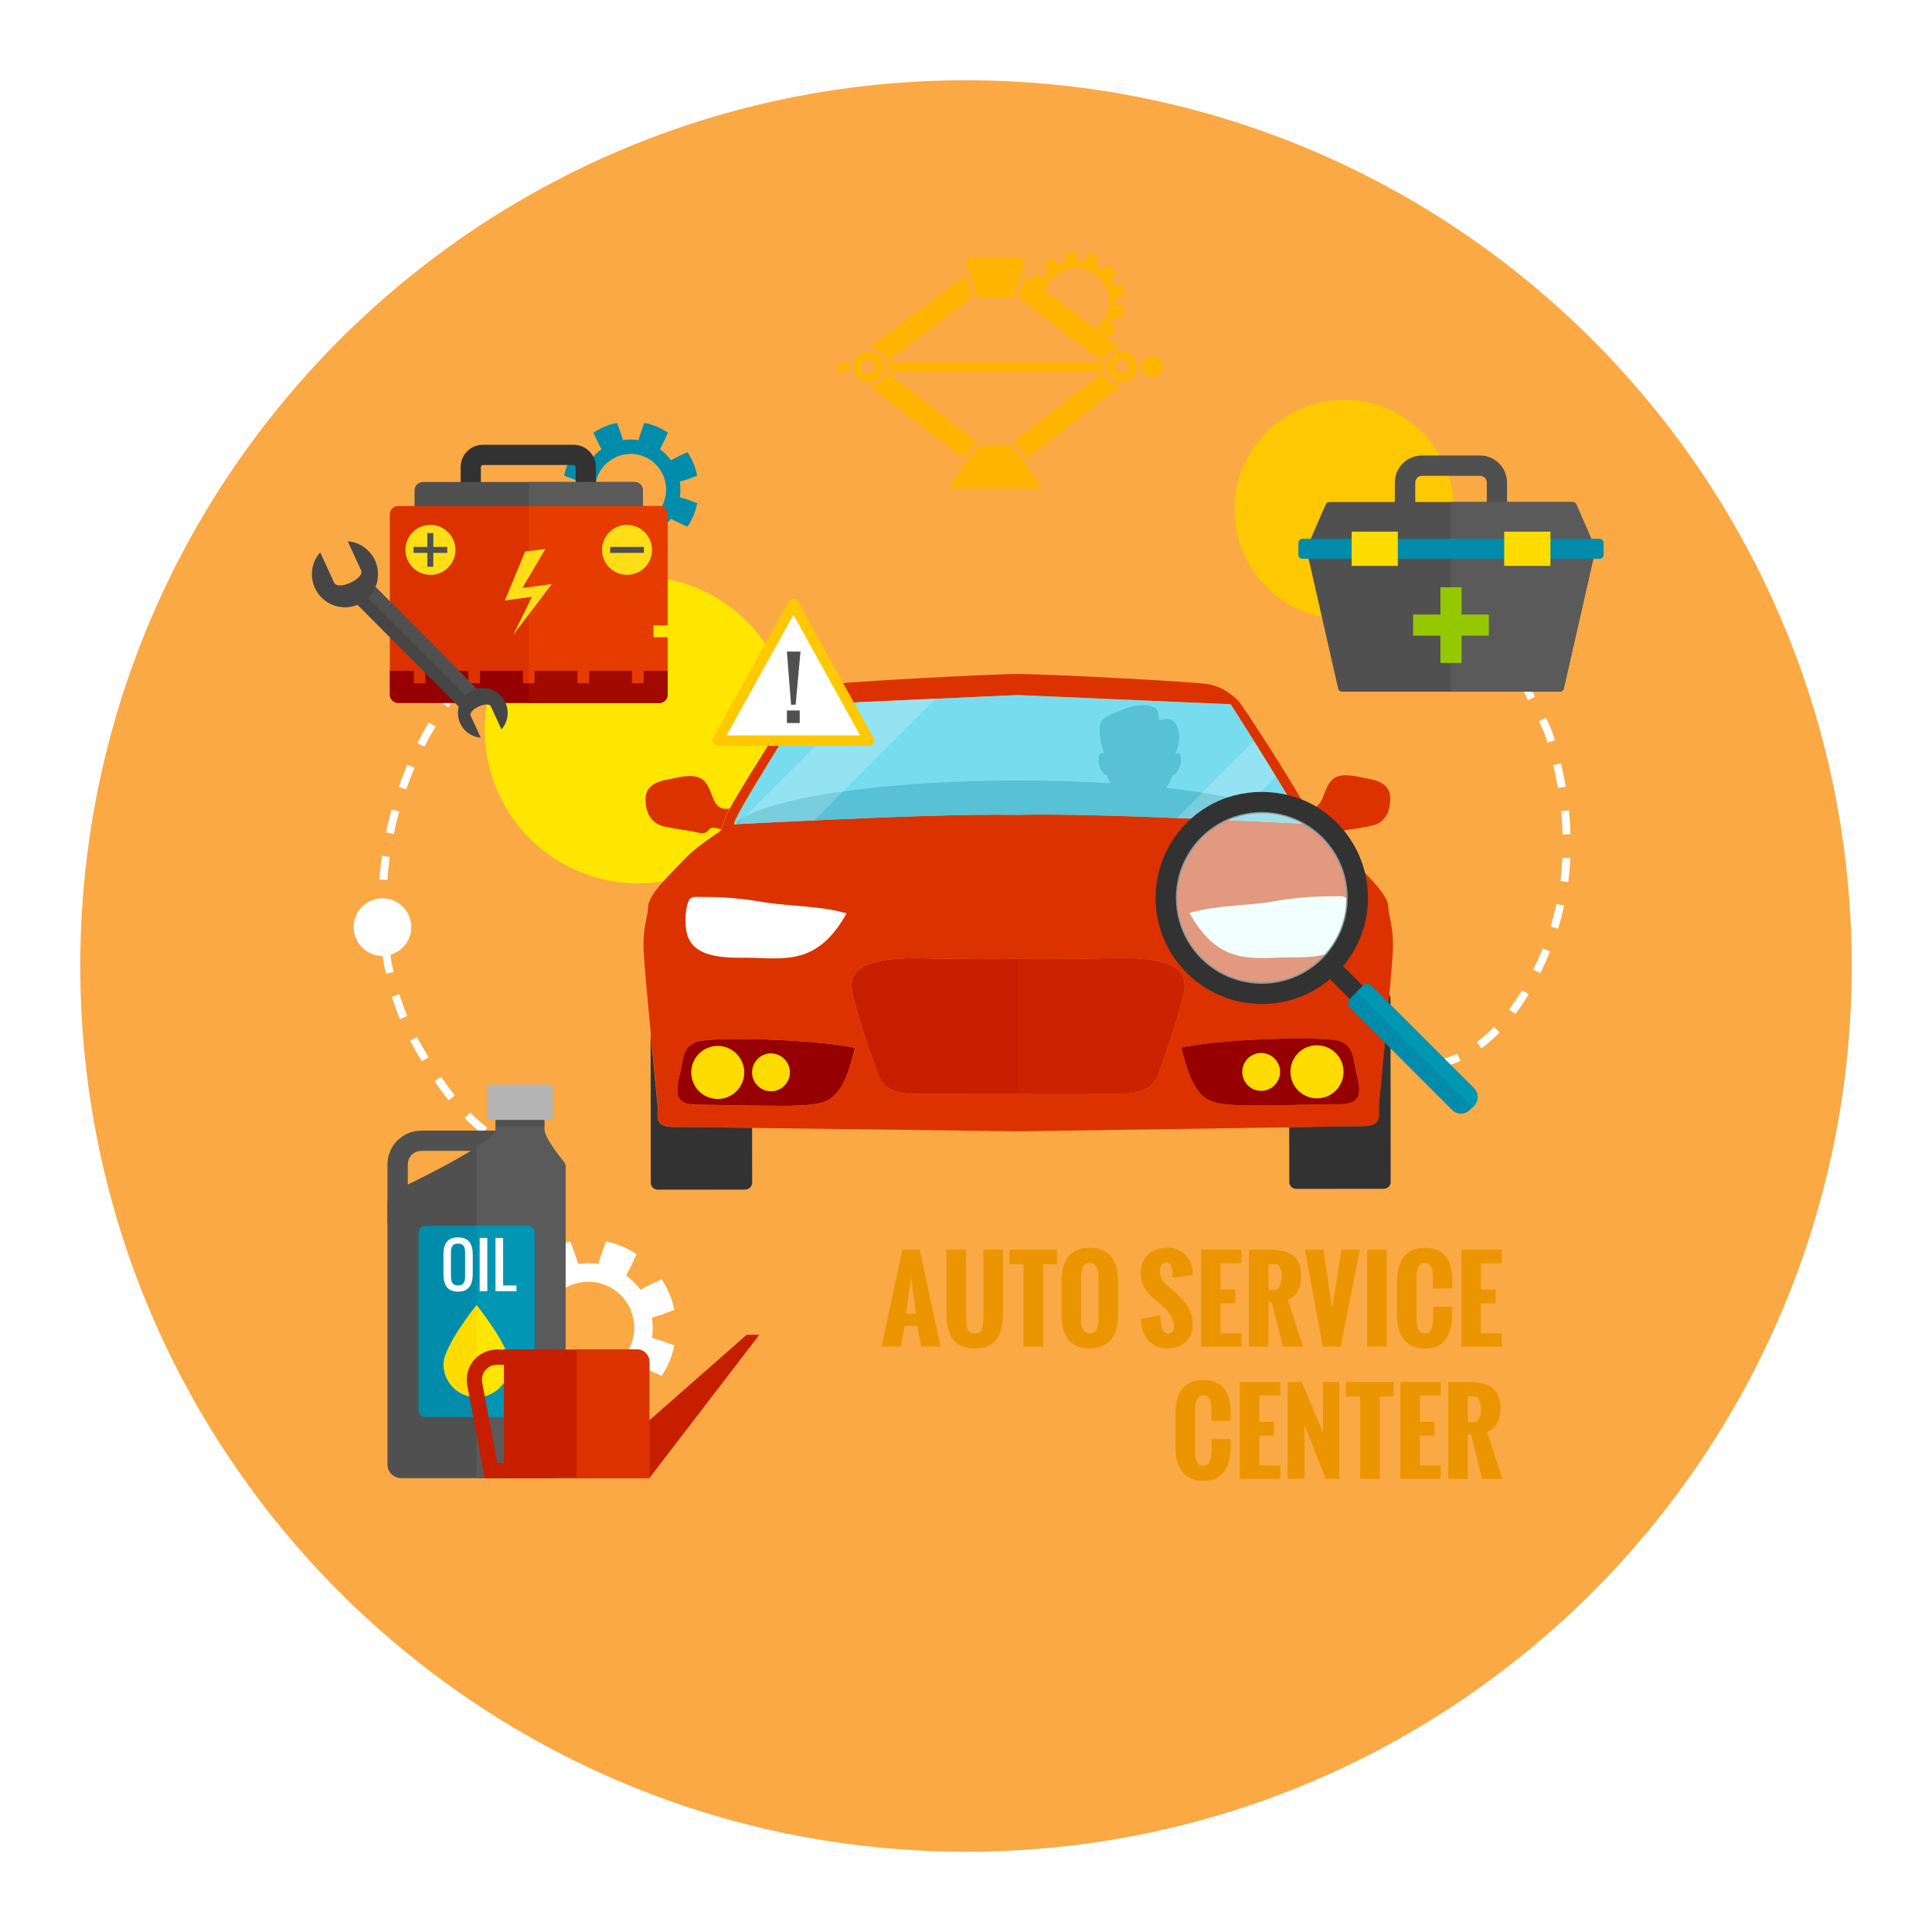 <svg width="361" height="361" viewBox="0 0 361 361" fill="none" xmlns="http://www.w3.org/2000/svg">
<g filter="url(#filter0_d_10_21176)">
<path d="M15 177.5C15 268.903 89.097 343 180.5 343C271.903 343 346 268.903 346 177.5C346 86.097 271.903 12 180.5 12C89.097 12 15 86.097 15 177.5Z" fill="#FAA944"/>
<path d="M158.639 65.534C158.639 65.254 158.669 65.004 158.728 64.74H156.594V66.328H158.728C158.683 66.064 158.639 65.799 158.639 65.534Z" fill="#FFB400"/>
<path d="M208.554 53.986C208.554 53.942 208.554 53.883 208.554 53.839C208.569 53.5 208.584 53.265 208.584 53.265C208.584 53.265 208.569 53.044 208.554 52.706C208.554 52.647 208.554 52.603 208.554 52.544C208.687 52.515 208.848 52.471 208.995 52.441C209.569 52.294 210.143 52.117 210.143 52.117C210.143 52.117 210.114 51.985 210.099 51.794C210.084 51.691 210.069 51.588 210.04 51.456C210.011 51.338 209.981 51.205 209.952 51.073C209.878 50.823 209.834 50.558 209.746 50.382C209.687 50.205 209.628 50.073 209.628 50.073C209.628 50.073 209.04 50.19 208.466 50.323C208.319 50.352 208.157 50.396 208.025 50.44C207.995 50.382 207.98 50.337 207.966 50.293C207.819 49.984 207.716 49.778 207.716 49.778C207.716 49.778 207.686 49.734 207.642 49.646C207.583 49.572 207.51 49.44 207.421 49.293C207.392 49.249 207.363 49.205 207.348 49.16C207.466 49.058 207.569 48.955 207.686 48.852C208.128 48.454 208.554 48.042 208.554 48.042C208.554 48.042 208.481 47.94 208.348 47.778C208.23 47.631 208.069 47.41 207.892 47.219C207.554 46.822 207.142 46.468 207.142 46.468C207.142 46.468 206.671 46.851 206.215 47.233C206.097 47.336 205.98 47.439 205.877 47.542C205.833 47.513 205.788 47.469 205.759 47.439C205.48 47.233 205.303 47.101 205.303 47.101C205.303 47.101 205.259 47.057 205.171 47.013C205.097 46.954 204.965 46.88 204.818 46.792C204.773 46.763 204.729 46.733 204.685 46.718C204.744 46.586 204.803 46.439 204.847 46.292C205.053 45.733 205.244 45.174 205.244 45.174C205.244 45.174 205.126 45.115 204.95 45.027C204.862 44.983 204.759 44.938 204.641 44.894C204.523 44.836 204.406 44.806 204.273 44.747C203.788 44.541 203.258 44.438 203.258 44.438C203.258 44.438 203.023 44.983 202.817 45.542C202.758 45.689 202.699 45.836 202.655 45.968C202.596 45.953 202.552 45.939 202.508 45.939C202.17 45.88 201.949 45.85 201.949 45.85C201.949 45.85 201.89 45.836 201.787 45.821C201.684 45.806 201.552 45.806 201.375 45.792C201.331 45.792 201.272 45.792 201.213 45.777C201.199 45.63 201.184 45.483 201.169 45.336C201.125 45.041 201.096 44.733 201.051 44.512C201.022 44.291 200.993 44.144 200.993 44.144C200.993 44.144 200.86 44.159 200.669 44.159C200.478 44.173 200.213 44.173 199.948 44.218C199.698 44.262 199.433 44.291 199.227 44.335C199.036 44.379 198.904 44.409 198.904 44.409C198.904 44.409 198.948 45.012 199.021 45.6C199.036 45.748 199.065 45.909 199.08 46.056C199.036 46.071 198.977 46.086 198.933 46.101C198.771 46.145 198.639 46.204 198.536 46.233C198.448 46.262 198.389 46.292 198.389 46.292C198.389 46.292 198.33 46.307 198.242 46.336C198.139 46.365 198.021 46.439 197.874 46.513C197.83 46.527 197.771 46.557 197.727 46.571C197.653 46.454 197.565 46.321 197.477 46.189C197.138 45.703 196.771 45.218 196.771 45.218C196.771 45.218 196.741 45.233 196.697 45.262C196.653 45.291 196.579 45.336 196.491 45.38C196.314 45.498 196.094 45.615 195.873 45.777C195.653 45.939 195.447 46.086 195.285 46.204C195.138 46.321 195.035 46.424 195.035 46.424C195.035 46.424 195.358 46.939 195.697 47.439C195.785 47.572 195.873 47.689 195.947 47.807C195.903 47.851 195.873 47.881 195.829 47.91C195.697 48.028 195.608 48.145 195.535 48.219C195.476 48.293 195.432 48.337 195.432 48.337C195.432 48.337 195.388 48.381 195.329 48.454C195.255 48.528 195.182 48.646 195.079 48.778C195.049 48.807 195.02 48.852 194.991 48.896C194.858 48.837 194.726 48.763 194.579 48.69C194.049 48.41 193.505 48.16 193.505 48.16C193.505 48.16 193.49 48.19 193.461 48.234C193.431 48.278 193.387 48.351 193.328 48.44C193.24 48.602 193.078 48.837 192.975 49.058C192.902 49.219 192.813 49.381 192.754 49.528C192.71 49.602 192.696 49.661 192.651 49.72C192.578 49.911 192.534 50.029 192.534 50.029C192.534 50.029 193.049 50.337 193.578 50.617C193.711 50.691 193.843 50.764 193.99 50.823C193.961 50.882 193.946 50.926 193.931 50.97C193.872 51.132 193.843 51.264 193.814 51.367C193.784 51.47 193.784 51.514 193.784 51.514C193.784 51.514 193.769 51.573 193.74 51.661C193.711 51.75 193.681 51.897 193.667 52.059C193.667 52.103 193.652 52.162 193.637 52.22C193.49 52.22 193.343 52.206 193.196 52.22C192.593 52.22 191.989 52.25 191.989 52.25C191.989 52.25 191.975 52.382 191.96 52.574C191.945 52.765 191.931 53.044 191.916 53.294C191.931 53.5 191.931 53.692 191.945 53.868L192.622 54.383C192.799 54.398 193.005 54.398 193.196 54.398H193.637C193.637 54.442 193.667 54.501 193.667 54.545C193.696 54.707 193.711 54.854 193.74 54.957C193.769 55.06 193.784 55.104 193.784 55.104C193.784 55.104 193.784 55.163 193.828 55.251C193.828 55.266 193.843 55.28 193.843 55.28L196.02 56.928C195.873 56.722 195.711 56.457 195.55 56.178C195.476 56.016 195.388 55.839 195.314 55.678C195.255 55.516 195.196 55.354 195.152 55.236C195.093 55.104 195.093 54.986 195.064 54.913C195.035 54.839 195.035 54.78 195.035 54.78C195.035 54.78 195.02 54.736 195.005 54.663C194.976 54.589 194.961 54.456 194.946 54.324C194.932 54.177 194.888 54.015 194.888 53.839C194.873 53.662 194.858 53.486 194.858 53.28C194.873 53.088 194.888 52.897 194.888 52.721C194.902 52.544 194.932 52.382 194.946 52.25C194.961 52.103 194.976 52 195.005 51.911C195.02 51.838 195.035 51.779 195.035 51.779C195.035 51.779 195.035 51.735 195.064 51.661C195.093 51.588 195.093 51.456 195.152 51.338C195.152 51.323 195.152 51.308 195.152 51.308C195.196 51.176 195.255 51.044 195.314 50.882C195.388 50.72 195.461 50.558 195.55 50.382C195.726 50.058 195.932 49.734 196.109 49.514C196.197 49.396 196.256 49.308 196.315 49.249C196.373 49.19 196.403 49.146 196.403 49.146C196.403 49.146 196.432 49.116 196.491 49.043C196.55 48.984 196.623 48.896 196.726 48.807C196.829 48.705 196.947 48.602 197.079 48.484C197.227 48.381 197.374 48.263 197.521 48.145C197.83 47.94 198.153 47.748 198.418 47.645C198.551 47.586 198.654 47.528 198.727 47.513C198.801 47.483 198.845 47.469 198.845 47.469C198.845 47.469 198.889 47.454 198.962 47.425C199.036 47.41 199.154 47.351 199.286 47.322C199.419 47.292 199.58 47.248 199.757 47.204C199.919 47.175 200.11 47.145 200.301 47.116C200.478 47.086 200.684 47.086 200.86 47.072C201.037 47.057 201.199 47.072 201.346 47.086C201.478 47.101 201.596 47.101 201.684 47.101C201.758 47.116 201.802 47.116 201.802 47.116C201.802 47.116 201.993 47.145 202.272 47.189C202.537 47.248 202.92 47.336 203.258 47.483C203.435 47.542 203.596 47.631 203.758 47.704C203.832 47.748 203.92 47.778 203.994 47.822C204.067 47.866 204.126 47.895 204.185 47.94C204.303 47.998 204.406 48.072 204.479 48.101C204.553 48.145 204.582 48.175 204.582 48.175C204.582 48.175 204.729 48.293 204.965 48.469C205.185 48.646 205.465 48.896 205.715 49.175C205.847 49.308 205.95 49.469 206.053 49.602C206.112 49.675 206.156 49.734 206.2 49.808C206.245 49.881 206.274 49.94 206.318 50.014C206.392 50.132 206.45 50.234 206.495 50.308C206.539 50.382 206.553 50.426 206.553 50.426C206.553 50.426 206.627 50.587 206.759 50.852C206.862 51.117 207.009 51.456 207.083 51.823C207.098 51.926 207.127 52.014 207.142 52.088C207.157 52.191 207.171 52.279 207.186 52.353C207.215 52.529 207.245 52.691 207.245 52.838C207.26 53.118 207.274 53.309 207.274 53.309C207.274 53.309 207.26 53.5 207.245 53.78C207.245 53.927 207.215 54.089 207.186 54.265C207.171 54.354 207.157 54.442 207.142 54.53C207.127 54.633 207.098 54.721 207.083 54.795C207.009 55.163 206.862 55.516 206.759 55.781C206.642 56.031 206.553 56.192 206.553 56.192C206.553 56.192 206.539 56.237 206.495 56.31C206.45 56.369 206.392 56.472 206.318 56.604C206.274 56.663 206.245 56.722 206.2 56.796C206.156 56.854 206.112 56.928 206.053 57.002C205.95 57.149 205.847 57.31 205.715 57.428C205.48 57.722 205.185 57.958 204.965 58.149C204.744 58.311 204.582 58.428 204.582 58.428C204.582 58.428 204.582 58.428 204.582 58.443C204.567 58.458 204.538 58.487 204.479 58.502C204.406 58.546 204.303 58.605 204.185 58.679C204.126 58.723 204.067 58.752 203.994 58.796C203.92 58.84 203.847 58.87 203.758 58.914C203.596 58.988 203.435 59.076 203.258 59.135C202.92 59.282 202.537 59.355 202.272 59.429C201.993 59.473 201.802 59.488 201.802 59.488C201.802 59.488 201.758 59.502 201.684 59.517C201.596 59.517 201.478 59.517 201.346 59.532C201.199 59.547 201.037 59.561 200.86 59.532C200.684 59.517 200.492 59.532 200.301 59.488C200.125 59.458 199.933 59.444 199.757 59.414C199.58 59.37 199.433 59.326 199.286 59.297C199.139 59.267 199.036 59.208 198.962 59.179L201.213 60.885C201.213 60.856 201.213 60.841 201.213 60.826C201.272 60.826 201.331 60.812 201.375 60.812C201.537 60.797 201.684 60.797 201.787 60.797C201.89 60.782 201.949 60.768 201.949 60.768C201.949 60.768 202.17 60.738 202.508 60.679C202.552 60.665 202.611 60.65 202.655 60.65C202.699 60.782 202.758 60.929 202.817 61.077C203.023 61.636 203.273 62.18 203.273 62.18C203.273 62.18 203.788 62.062 204.273 61.871C204.406 61.827 204.523 61.783 204.641 61.724C204.759 61.665 204.862 61.621 204.95 61.577C205.126 61.488 205.244 61.43 205.244 61.43C205.244 61.43 205.068 60.856 204.847 60.297C204.788 60.15 204.729 60.003 204.685 59.87C204.729 59.841 204.773 59.811 204.818 59.782C204.965 59.708 205.082 59.62 205.171 59.576C205.259 59.532 205.303 59.488 205.303 59.488C205.303 59.488 205.435 59.385 205.641 59.238C205.671 59.208 205.715 59.179 205.759 59.149C205.788 59.12 205.833 59.076 205.877 59.046C205.98 59.149 206.097 59.252 206.215 59.341C206.656 59.738 207.142 60.106 207.142 60.106C207.142 60.106 207.539 59.767 207.892 59.355C208.069 59.164 208.23 58.958 208.348 58.796C208.466 58.635 208.554 58.532 208.554 58.532C208.554 58.532 208.128 58.105 207.686 57.708C207.569 57.59 207.451 57.502 207.348 57.399C207.377 57.355 207.407 57.296 207.421 57.266C207.51 57.119 207.583 57.002 207.642 56.913C207.686 56.825 207.716 56.781 207.716 56.781C207.716 56.781 207.819 56.575 207.966 56.266C207.98 56.222 207.995 56.163 208.025 56.119C208.157 56.163 208.319 56.192 208.466 56.237C209.04 56.369 209.628 56.487 209.628 56.487C209.628 56.487 209.672 56.369 209.746 56.178C209.819 56.001 209.878 55.736 209.952 55.472C209.981 55.339 210.011 55.221 210.04 55.089C210.069 54.971 210.084 54.854 210.099 54.751C210.128 54.559 210.143 54.427 210.143 54.427C210.143 54.427 209.569 54.251 208.995 54.103C208.834 54.059 208.687 54.03 208.554 53.986Z" fill="#FFB400"/>
<path d="M189.488 52.088C189.385 52.411 189.077 52.632 188.738 52.632H183.163C182.824 52.632 182.515 52.411 182.412 52.088L180.544 46.262C180.471 46.027 180.515 45.762 180.662 45.556C180.809 45.35 181.044 45.232 181.309 45.232H190.621C190.871 45.232 191.107 45.35 191.269 45.556C191.416 45.762 191.46 46.027 191.386 46.262L189.488 52.088Z" fill="#FFB400"/>
<path d="M162.243 62.724C160.699 62.724 159.434 63.974 159.434 65.534C159.434 67.078 160.684 68.344 162.243 68.344C163.788 68.344 165.053 67.093 165.053 65.534C165.053 63.974 163.803 62.724 162.243 62.724ZM162.243 66.887C161.493 66.887 160.89 66.284 160.89 65.534C160.89 64.783 161.493 64.18 162.243 64.18C162.994 64.18 163.597 64.783 163.597 65.534C163.597 66.284 162.994 66.887 162.243 66.887Z" fill="#FFB400"/>
<path d="M194.755 88.263H177.131L182.442 80.686C182.589 80.481 182.839 80.348 183.089 80.348H188.797C189.062 80.348 189.297 80.481 189.444 80.686L194.755 88.263Z" fill="#FFB400"/>
<path d="M181.78 80.23C181.986 79.936 182.28 79.73 182.618 79.627L165.686 66.564C165.259 67.961 164.009 69.006 162.494 69.109L180.073 82.672L181.78 80.23Z" fill="#FFB400"/>
<path d="M206.2 66.564L189.268 79.627C189.606 79.73 189.9 79.936 190.106 80.23L191.813 82.672L209.393 69.109C207.877 69.006 206.627 67.976 206.2 66.564Z" fill="#FFB400"/>
<path d="M209.643 62.724C208.098 62.724 206.833 63.974 206.833 65.534C206.833 67.078 208.083 68.344 209.643 68.344C211.187 68.344 212.453 67.093 212.453 65.534C212.438 63.974 211.187 62.724 209.643 62.724ZM209.643 66.887C208.892 66.887 208.289 66.284 208.289 65.534C208.289 64.783 208.892 64.18 209.643 64.18C210.393 64.18 210.996 64.783 210.996 65.534C210.996 66.284 210.393 66.887 209.643 66.887Z" fill="#FFB400"/>
<path d="M217.248 65.534C217.248 66.623 216.366 67.49 215.292 67.49C214.203 67.49 213.335 66.608 213.335 65.534C213.335 64.445 214.218 63.577 215.292 63.577C216.366 63.563 217.248 64.445 217.248 65.534Z" fill="#FFB400"/>
<path d="M165.701 64.533L181.721 52.47C181.706 52.426 181.662 52.382 181.648 52.323L180.412 48.498L162.552 61.944C164.053 62.077 165.289 63.136 165.701 64.533Z" fill="#FFB400"/>
<path d="M209.334 61.959L205.671 59.208L204.597 58.414L195.167 51.323L192.754 49.513L191.46 48.542L190.224 52.367C190.209 52.426 190.18 52.47 190.151 52.514L191.945 53.868L192.622 54.383L193.828 55.28L196.006 56.928L198.948 59.149C198.963 59.149 198.963 59.164 198.963 59.164L201.213 60.87L206.142 64.578C206.598 63.136 207.833 62.077 209.334 61.959Z" fill="#FFB400"/>
<path d="M206.127 66.328C206.068 66.078 206.038 65.813 206.038 65.534C206.038 65.254 206.068 65.004 206.127 64.74H165.759C165.818 64.99 165.848 65.254 165.848 65.534C165.848 65.813 165.818 66.064 165.759 66.328H206.127Z" fill="#FFB400"/>
<path d="M213.144 64.74C213.203 64.99 213.232 65.254 213.232 65.534C213.232 65.813 213.203 66.064 213.144 66.328H215.277V64.74H213.144Z" fill="#FFB400"/>
<path d="M268.531 196.61L268.267 195.168C269.62 194.918 270.973 194.492 272.283 193.888L272.901 195.227C271.474 195.874 270.003 196.345 268.531 196.61ZM276.814 192.903L275.931 191.726C277.034 190.917 278.108 189.96 279.153 188.887L280.212 189.916C279.109 191.034 277.976 192.035 276.814 192.903ZM283.14 186.489L281.963 185.606C282.801 184.503 283.625 183.282 284.39 182.016L285.64 182.781C284.846 184.091 284.007 185.341 283.14 186.489ZM287.803 178.839L286.479 178.192C287.112 176.912 287.715 175.573 288.259 174.22L289.627 174.764C289.083 176.147 288.465 177.53 287.803 178.839ZM291.128 170.542L289.73 170.115C290.157 168.732 290.525 167.32 290.833 165.908L292.275 166.217C291.937 167.673 291.569 169.13 291.128 170.542ZM293.025 161.803L291.569 161.612C291.76 160.185 291.878 158.729 291.951 157.272L293.423 157.346C293.349 158.832 293.217 160.332 293.025 161.803ZM291.996 152.918C291.951 151.476 291.863 150.02 291.701 148.563L293.158 148.416C293.305 149.902 293.408 151.403 293.452 152.874L291.996 152.918ZM291.113 144.253C290.878 142.841 290.583 141.399 290.245 139.972L291.672 139.634C292.01 141.09 292.319 142.561 292.555 144.003L291.113 144.253ZM289.127 135.75L288.95 135.132C288.671 134.191 288.23 133.161 287.553 131.778L288.862 131.116C289.583 132.572 290.054 133.676 290.363 134.706L290.554 135.338L289.127 135.75ZM285.508 127.85C284.92 126.688 284.199 125.158 283.787 123.628L285.199 123.246C285.582 124.643 286.258 126.085 286.817 127.188L285.508 127.85Z" fill="white"/>
<path d="M139.54 153.665C150.742 142.462 150.742 124.299 139.54 113.096C128.337 101.894 110.174 101.894 98.971 113.096C87.768 124.299 87.768 142.462 98.971 153.665C110.174 164.868 128.337 164.868 139.54 153.665Z" fill="#FFE600"/>
<path d="M89.321 122.539L88.276 121.495C88.806 120.965 89.35 120.45 89.894 119.95L90.88 121.039C90.35 121.524 89.835 122.024 89.321 122.539Z" fill="white"/>
<path d="M90.159 208.879C89.012 207.996 87.879 207.01 86.805 205.922L87.849 204.877C88.879 205.907 89.968 206.863 91.056 207.702L90.159 208.879ZM83.833 202.597C82.951 201.494 82.083 200.331 81.2 199.022L82.421 198.198C83.289 199.478 84.127 200.611 84.981 201.685L83.833 202.597ZM78.817 195.3C78.42 194.638 78.022 193.976 77.64 193.314C77.287 192.711 76.948 192.093 76.61 191.461L77.919 190.784C78.228 191.387 78.567 191.99 78.905 192.579C79.288 193.241 79.685 193.903 80.082 194.55L78.817 195.3ZM74.727 187.43C74.168 186.076 73.668 184.679 73.227 183.237L74.639 182.796C75.066 184.179 75.566 185.547 76.095 186.856L74.727 187.43ZM72.094 178.956C71.785 177.529 71.52 176.058 71.314 174.587L72.77 174.381C72.977 175.808 73.227 177.25 73.535 178.633L72.094 178.956ZM70.858 170.174C70.77 168.835 70.726 167.467 70.726 166.113V165.746H72.197V166.128C72.197 167.452 72.241 168.776 72.329 170.085L70.858 170.174ZM72.373 161.421L70.902 161.318C71.005 159.861 71.167 158.375 71.373 156.919L72.829 157.125C72.623 158.552 72.476 159.994 72.373 161.421ZM73.58 152.844L72.138 152.55C72.432 151.108 72.785 149.666 73.182 148.239L74.595 148.637C74.212 150.019 73.874 151.432 73.58 152.844ZM75.889 144.503L74.507 144.017C74.992 142.62 75.536 141.222 76.11 139.883L77.463 140.457C76.904 141.766 76.375 143.135 75.889 144.503ZM79.288 136.529L77.978 135.867C78.655 134.558 79.376 133.249 80.126 131.998L81.391 132.763C80.656 133.984 79.95 135.249 79.288 136.529ZM83.76 129.144L82.568 128.291C83.436 127.085 84.348 125.893 85.29 124.775L86.422 125.717C85.496 126.805 84.598 127.967 83.76 129.144Z" fill="white"/>
<path d="M95.97 212.365C95.279 212.041 94.602 211.703 93.955 211.35L94.661 210.055C95.279 210.394 95.926 210.717 96.588 211.026L95.97 212.365Z" fill="white"/>
<path d="M121.803 246.966C121.832 246.833 121.847 246.686 121.876 246.569C121.95 246.127 121.935 245.759 121.95 245.495C121.965 245.23 121.965 245.083 121.965 245.083C121.965 245.083 121.965 244.936 121.95 244.686C121.921 244.435 121.95 244.068 121.876 243.612C121.862 243.479 121.832 243.347 121.803 243.214C122.185 243.097 122.582 242.979 122.98 242.847C124.51 242.361 126.01 241.743 126.01 241.743C126.01 241.743 125.922 241.376 125.775 240.802C125.657 240.228 125.378 239.507 125.098 238.786C124.51 237.345 123.642 236.065 123.642 236.065C123.642 236.065 122.156 236.683 120.729 237.433C120.361 237.624 119.993 237.83 119.64 238.007C119.567 237.889 119.478 237.771 119.405 237.668C119.155 237.301 118.875 237.051 118.713 236.859C118.537 236.668 118.434 236.55 118.434 236.55C118.434 236.55 118.316 236.462 118.125 236.286C117.919 236.124 117.684 235.844 117.316 235.579C117.213 235.506 117.095 235.418 116.992 235.329C117.183 234.991 117.375 234.623 117.566 234.255C118.302 232.814 118.934 231.328 118.934 231.328C118.934 231.328 117.64 230.475 116.213 229.886C115.492 229.621 114.771 229.342 114.197 229.209C113.638 229.062 113.256 228.974 113.256 228.974C113.256 228.974 112.638 230.475 112.152 232.019C112.02 232.417 111.902 232.814 111.799 233.181C111.667 233.152 111.52 233.137 111.387 233.123C110.946 233.049 110.578 233.064 110.313 233.049C110.063 233.034 109.916 233.034 109.916 233.034C109.916 233.034 109.769 233.049 109.504 233.049C109.24 233.079 108.872 233.049 108.43 233.123C108.313 233.137 108.166 233.167 108.033 233.181C107.93 232.799 107.798 232.402 107.665 232.019C107.18 230.475 106.562 228.974 106.562 228.974C106.562 228.974 106.18 229.062 105.621 229.209C105.062 229.342 104.326 229.621 103.605 229.886C102.178 230.475 100.884 231.328 100.884 231.328C100.884 231.328 101.501 232.799 102.252 234.255C102.443 234.623 102.634 234.991 102.825 235.329C102.723 235.418 102.605 235.491 102.502 235.579C102.134 235.829 101.884 236.124 101.693 236.286C101.501 236.462 101.384 236.55 101.384 236.55C101.384 236.55 101.281 236.668 101.104 236.859C100.942 237.065 100.663 237.301 100.398 237.668C100.325 237.771 100.236 237.889 100.163 238.007C99.824 237.83 99.457 237.624 99.089 237.433C97.647 236.683 96.161 236.065 96.161 236.065C96.161 236.065 95.308 237.359 94.705 238.786C94.44 239.507 94.161 240.228 94.028 240.802C93.881 241.361 93.793 241.743 93.793 241.743C93.793 241.743 95.308 242.361 96.838 242.847C97.235 242.979 97.632 243.097 98 243.214C97.971 243.347 97.956 243.479 97.941 243.612C97.868 244.053 97.882 244.421 97.868 244.686C97.853 244.936 97.853 245.083 97.853 245.083C97.853 245.083 97.868 245.23 97.868 245.495C97.897 245.745 97.882 246.113 97.941 246.569C97.956 246.686 97.986 246.833 98 246.966C97.632 247.069 97.235 247.201 96.838 247.319C95.308 247.819 93.793 248.422 93.793 248.422C93.793 248.422 93.881 248.79 94.028 249.349C94.146 249.923 94.44 250.644 94.705 251.364C95.308 252.791 96.161 254.086 96.161 254.086C96.161 254.086 97.647 253.468 99.089 252.718C99.457 252.527 99.824 252.335 100.163 252.144C100.251 252.262 100.325 252.365 100.398 252.482C100.648 252.85 100.942 253.1 101.104 253.292C101.281 253.483 101.384 253.586 101.384 253.586C101.384 253.586 101.487 253.689 101.693 253.865C101.884 254.027 102.134 254.307 102.502 254.557C102.605 254.645 102.723 254.719 102.825 254.792C102.634 255.13 102.443 255.513 102.252 255.881C101.516 257.322 100.884 258.794 100.884 258.794C100.884 258.794 102.178 259.647 103.605 260.25C104.326 260.515 105.047 260.809 105.621 260.927C106.18 261.059 106.562 261.162 106.562 261.162C106.562 261.162 107.165 259.661 107.665 258.117C107.798 257.72 107.916 257.322 108.033 256.955C108.166 256.969 108.313 256.999 108.43 257.013C108.872 257.087 109.24 257.072 109.504 257.087C109.754 257.102 109.916 257.116 109.916 257.116C109.916 257.116 110.063 257.102 110.313 257.087C110.578 257.072 110.946 257.087 111.387 257.013C111.52 256.999 111.652 256.969 111.799 256.955C111.902 257.322 112.02 257.72 112.152 258.117C112.638 259.661 113.256 261.162 113.256 261.162C113.256 261.162 113.638 261.074 114.197 260.927C114.771 260.809 115.492 260.515 116.213 260.25C117.64 259.647 118.934 258.794 118.934 258.808C118.934 258.808 118.302 257.322 117.566 255.881C117.375 255.513 117.183 255.145 116.992 254.792C117.095 254.719 117.228 254.63 117.316 254.557C117.684 254.307 117.919 254.012 118.125 253.865C118.316 253.689 118.434 253.586 118.434 253.586C118.434 253.586 118.537 253.483 118.713 253.292C118.875 253.086 119.155 252.85 119.405 252.482C119.478 252.379 119.567 252.262 119.64 252.144C119.979 252.335 120.346 252.527 120.729 252.718C122.171 253.453 123.642 254.086 123.642 254.086C123.642 254.086 124.495 252.791 125.098 251.364C125.363 250.644 125.657 249.923 125.775 249.349C125.922 248.79 126.01 248.422 126.01 248.422C126.01 248.422 124.51 247.804 122.98 247.319C122.582 247.201 122.185 247.083 121.803 246.966ZM115.786 251.35C115.639 251.467 115.477 251.673 115.212 251.85C114.727 252.262 113.991 252.674 113.226 253.027C112.447 253.35 111.623 253.527 110.99 253.601C110.681 253.659 110.402 253.63 110.225 253.659C110.034 253.674 109.931 253.674 109.931 253.674C109.931 253.674 109.813 253.659 109.637 253.659C109.445 253.645 109.181 253.659 108.872 253.601C108.239 253.527 107.43 253.336 106.636 253.027C105.871 252.688 105.135 252.262 104.65 251.85C104.385 251.673 104.223 251.467 104.076 251.35C103.943 251.232 103.855 251.158 103.855 251.158C103.855 251.158 103.782 251.07 103.664 250.938C103.546 250.791 103.34 250.629 103.164 250.364C102.752 249.879 102.34 249.143 101.987 248.378C101.678 247.598 101.487 246.775 101.413 246.142C101.354 245.833 101.384 245.568 101.354 245.377C101.354 245.186 101.34 245.083 101.34 245.083C101.34 245.083 101.354 244.98 101.354 244.789C101.384 244.612 101.354 244.347 101.413 244.024C101.487 243.391 101.678 242.582 101.987 241.787C102.34 241.023 102.752 240.287 103.164 239.802C103.34 239.537 103.546 239.36 103.664 239.228C103.782 239.081 103.855 239.007 103.855 239.007C103.855 239.007 103.929 238.934 104.076 238.816C104.223 238.698 104.385 238.492 104.65 238.316C105.135 237.904 105.871 237.492 106.636 237.153C107.415 236.83 108.239 236.653 108.872 236.565C109.181 236.506 109.445 236.536 109.637 236.506C109.813 236.506 109.931 236.491 109.931 236.491C109.931 236.491 110.034 236.506 110.225 236.506C110.402 236.536 110.666 236.506 110.99 236.565C111.623 236.653 112.447 236.83 113.226 237.153C113.991 237.492 114.727 237.918 115.212 238.316C115.477 238.492 115.654 238.698 115.786 238.816C115.918 238.934 116.007 239.007 116.007 239.007C116.007 239.007 116.08 239.095 116.198 239.228C116.316 239.375 116.522 239.537 116.698 239.802C117.095 240.287 117.522 241.023 117.86 241.787C118.184 242.567 118.36 243.391 118.449 244.024C118.508 244.333 118.478 244.597 118.507 244.789C118.522 244.98 118.522 245.083 118.522 245.083C118.522 245.083 118.522 245.186 118.507 245.377C118.493 245.568 118.508 245.833 118.449 246.142C118.375 246.775 118.184 247.598 117.86 248.378C117.522 249.143 117.095 249.879 116.698 250.364C116.522 250.629 116.316 250.805 116.198 250.938C116.08 251.07 116.007 251.158 116.007 251.158C116.007 251.158 115.918 251.232 115.786 251.35Z" fill="white"/>
<path d="M91.027 212.042V221.678H76.198V214.572C76.198 213.175 77.331 212.042 78.729 212.042H91.027ZM94.823 208.261H78.714C75.227 208.261 72.403 211.086 72.403 214.572V225.473H94.823V208.261Z" fill="#505050"/>
<path d="M105.385 214.145C105.576 214.366 105.665 214.646 105.665 214.94V270.666C105.665 272.048 104.547 273.196 103.134 273.196H74.933C73.55 273.196 72.403 272.063 72.403 270.666V221.751C72.403 220.78 72.962 219.883 73.844 219.471C76.993 217.985 84.525 214.293 89.041 211.365C91.159 209.982 92.616 208.761 92.616 208.026L92.631 207.511L92.645 206.304H101.707C101.707 206.304 101.707 206.981 101.707 207.511V208.026C101.693 209.482 104.473 213.027 105.385 214.145Z" fill="#505050"/>
<path d="M105.385 214.146C105.576 214.366 105.665 214.646 105.665 214.94V270.666C105.665 272.048 104.547 273.196 103.134 273.196H89.041V211.35C91.159 209.968 92.616 208.747 92.616 208.011L92.631 207.496L92.645 206.29H101.707C101.707 206.29 101.707 206.966 101.707 207.496V208.011C101.693 209.482 104.473 213.027 105.385 214.146Z" fill="#5A5A5A"/>
<path d="M103.311 205.643C103.311 205.996 103.031 206.275 102.678 206.275H91.63C91.277 206.275 90.998 205.996 90.998 205.643V200.273C90.998 199.92 91.277 199.64 91.63 199.64H102.678C103.031 199.64 103.311 199.92 103.311 200.273V205.643Z" fill="#B4B4B4"/>
<path d="M99.883 260.515C99.883 261.206 99.309 261.78 98.618 261.78H79.464C78.773 261.78 78.199 261.206 78.199 260.515V227.326C78.199 226.635 78.773 226.061 79.464 226.061H98.618C99.309 226.061 99.883 226.635 99.883 227.326V260.515Z" fill="#008CAA"/>
<path d="M98.618 261.78C99.309 261.78 99.883 261.206 99.883 260.515V227.326C99.883 226.635 99.309 226.061 98.618 226.061H89.041V261.78H98.618Z" fill="#0096B4"/>
<path d="M95.19 251.909C95.19 255.307 92.439 258.073 89.026 258.073C85.613 258.073 82.862 255.322 82.862 251.909C82.862 248.511 89.026 240.861 89.026 240.861C89.026 240.861 95.19 248.511 95.19 251.909Z" fill="#FFDC00"/>
<path d="M101.693 206.29C101.693 206.29 101.693 206.966 101.693 207.496H92.616L92.63 206.29H101.693Z" fill="#505050"/>
<path d="M89.041 258.073C92.439 258.073 95.205 255.322 95.205 251.909C95.205 248.511 89.041 240.861 89.041 240.861V258.073Z" fill="#FFE600"/>
<path d="M88.335 231.446V235.05C88.335 237.051 87.614 238.345 85.599 238.345C83.568 238.345 82.862 237.08 82.862 235.05V231.446C82.862 229.416 83.568 228.209 85.599 228.209C87.614 228.209 88.335 229.445 88.335 231.446ZM84.26 231.093V235.418C84.26 236.477 84.51 237.198 85.584 237.198C86.643 237.198 86.908 236.492 86.908 235.418V231.093C86.908 230.033 86.658 229.371 85.584 229.371C84.525 229.371 84.26 230.033 84.26 231.093Z" fill="white"/>
<path d="M91.056 228.312V238.257H89.629V228.312H91.056Z" fill="white"/>
<path d="M92.586 228.312H94.013V237.198H96.5V238.257H92.586V228.312Z" fill="white"/>
<path d="M121.317 273.211H94.16V249.158H119.066C120.317 249.158 121.332 250.173 121.332 251.424V273.211H121.317Z" fill="#C81E00"/>
<path d="M121.317 273.211L141.883 246.407H139.515L121.317 262.413V273.211Z" fill="#C81E00"/>
<path d="M99.824 251.983V270.372H92.925L90.1 255.337C89.939 254.513 90.159 253.66 90.704 253.013C91.248 252.365 92.042 251.997 92.881 251.997H99.824V251.983ZM102.649 249.158H92.866C91.189 249.158 89.585 249.908 88.511 251.203C87.438 252.498 86.996 254.204 87.305 255.866L90.571 273.211H102.649V249.158Z" fill="#C81E00"/>
<path d="M121.317 251.424C121.317 250.173 120.302 249.158 119.052 249.158H107.739V273.211H121.317V251.424Z" fill="#DC3200"/>
<path d="M271.665 92.205C271.665 103.533 262.485 112.698 251.172 112.698C239.845 112.698 230.665 103.518 230.665 92.205C230.665 80.892 239.845 71.713 251.172 71.713C262.5 71.698 271.665 80.878 271.665 92.205Z" fill="#FFC800"/>
<path d="M158.198 167.658C152.563 177.735 146.355 175.97 139.191 175.97C135.293 175.97 129.291 175.985 128.29 171.262C127.981 169.968 127.981 168.011 128.29 166.54C128.776 164.275 129.276 164.584 131.703 164.584C135.44 164.584 139.029 164.922 142.751 165.569C147.65 166.364 153.343 166.216 158.198 167.658Z" fill="white"/>
<path d="M159.801 192.799C158.727 196.492 157.756 201.626 153.858 202.935C151.475 203.803 145.988 203.612 143.384 203.612C139.044 203.612 134.91 203.435 130.556 203.435C126.657 203.435 126.01 202.141 126.878 198.242C127.746 195.418 127.201 192.74 130.114 191.667C132.836 190.652 152.122 191.122 159.801 192.799Z" fill="#960000"/>
<path d="M136.352 148.063C135.837 148.975 135.499 149.667 135.381 150.034C135.028 151.108 134.881 151.653 134.778 151.962C134.16 151.814 133.469 151.535 132.91 151.711C132.351 151.932 132.262 152.462 131.615 152.638C130.85 152.785 129.717 152.373 128.952 152.27C127.334 152.006 125.642 151.785 124.009 151.403C121.405 150.814 120.493 148.372 120.64 145.93C120.817 143.65 123.127 142.899 124.966 142.62C126.804 142.282 129.305 141.473 131.041 142.502C133.572 144.047 132.571 148.755 136.352 148.063Z" fill="#DC3200"/>
<path d="M259.366 166.172C259.234 163.892 253.923 159.008 252.393 157.493C251.393 156.507 247.862 153.491 246.671 152.726C245.964 152.285 245.817 152.285 245.655 151.844C245.538 151.535 245.391 151.005 245.038 149.916C244.92 149.549 244.582 148.872 244.067 147.96C241.007 142.443 232.121 128.688 231.371 127.938C230.488 127.07 228.546 125.334 225.781 124.849C223.03 124.363 195.402 122.936 190.195 122.936C185.002 122.936 157.374 124.437 154.608 124.922C151.843 125.422 149.901 127.144 149.033 128.012C148.297 128.777 139.412 142.531 136.381 148.063C135.866 148.975 135.528 149.666 135.41 150.034C135.057 151.108 134.91 151.652 134.807 151.961C134.69 152.256 133.983 152.741 133.704 152.903C133.645 152.962 133.601 152.962 133.601 152.962C132.836 153.477 129.747 155.58 128.084 157.346C125.569 160.008 121.229 164.024 121.126 166.305C121.023 168.585 120.052 170.203 120.273 174.764C120.376 176.985 120.979 183.664 121.597 190.048C122.214 196.727 122.847 203.068 122.906 203.568C123.009 204.539 122.685 205.627 123.112 206.495C123.553 207.363 124.642 207.584 126.363 207.584C126.893 207.584 132.659 207.658 140.559 207.761C159.404 207.981 190.298 208.378 190.298 208.378C190.298 208.378 222.177 207.908 240.918 207.643C248.362 207.525 253.747 207.452 254.232 207.452C255.953 207.452 257.042 207.231 257.483 206.363C257.91 205.495 257.586 204.406 257.689 203.435C257.763 202.759 258.881 191.314 259.602 182.855C259.94 179.147 260.19 176.014 260.249 174.616C260.44 170.056 259.469 168.438 259.366 166.172ZM248.73 164.48C251.172 164.466 251.658 164.157 252.158 166.422C252.481 167.893 252.467 169.835 252.172 171.13C251.187 175.852 245.185 175.867 241.286 175.867C234.137 175.882 227.914 177.662 222.279 167.585C227.134 166.128 232.827 166.275 237.711 165.466C241.404 164.819 245.008 164.48 248.73 164.48ZM150.43 128.674L190.195 126.864L229.959 128.585C229.959 128.585 244.287 150.902 243.199 150.902C242.169 150.902 206.318 148.901 190.209 149.254C174.115 148.931 138.264 151.005 137.235 151.005C136.146 151.005 150.43 128.674 150.43 128.674ZM128.305 166.54C128.79 164.275 129.291 164.583 131.718 164.583C135.454 164.583 139.044 164.922 142.766 165.569C147.65 166.363 153.343 166.216 158.213 167.658C152.578 177.735 146.37 175.97 139.206 175.97C135.307 175.97 129.305 175.985 128.305 171.262C127.996 169.968 127.996 168.026 128.305 166.54ZM153.858 202.935C151.475 203.803 145.988 203.612 143.384 203.612C142.413 203.612 141.471 203.597 140.53 203.597C138.235 203.568 135.955 203.509 133.66 203.48C132.63 203.465 131.6 203.45 130.57 203.45C126.672 203.45 126.025 202.156 126.893 198.257C127.761 195.433 127.216 192.755 130.129 191.681C131.188 191.284 134.719 191.122 139.118 191.166C139.574 191.152 140.059 191.166 140.53 191.181C141.986 191.211 143.516 191.255 145.076 191.314C146.002 191.358 146.929 191.402 147.856 191.461C148.194 191.475 148.533 191.505 148.856 191.519C149.371 191.549 149.857 191.578 150.357 191.622C150.842 191.667 151.343 191.696 151.813 191.74C152.313 191.784 152.784 191.828 153.255 191.873C153.961 191.931 154.638 192.02 155.285 192.079C155.726 192.137 156.153 192.181 156.565 192.255C156.903 192.299 157.242 192.343 157.551 192.402C157.698 192.432 157.86 192.461 158.021 192.49C158.227 192.505 158.419 192.549 158.625 192.593C158.698 192.608 158.786 192.608 158.86 192.623C158.992 192.652 159.125 192.682 159.242 192.682C159.448 192.741 159.64 192.77 159.846 192.814C158.727 196.492 157.757 201.626 153.858 202.935ZM209.01 201.317L171.511 201.347C170.982 201.347 165.553 201.891 164.156 197.992C162.729 194.094 160.566 187.783 159.801 184.664C158.992 181.354 156.33 175.705 172.262 176.058C180.485 176.235 186.428 176.235 190.239 176.176C194.064 176.22 200.007 176.22 208.216 176.029C224.148 175.646 221.5 181.31 220.691 184.605C219.926 187.724 217.778 194.035 216.366 197.934C214.968 201.832 209.54 201.317 209.01 201.317ZM249.966 203.332C246.876 203.332 243.905 203.435 240.874 203.48C239.639 203.509 238.403 203.524 237.138 203.524C234.549 203.524 229.047 203.73 226.663 202.862C222.765 201.567 221.779 196.433 220.705 192.741C220.97 192.682 221.264 192.623 221.559 192.579C221.956 192.49 222.368 192.432 222.794 192.358C223.074 192.329 223.383 192.27 223.677 192.226C223.765 192.211 223.868 192.196 223.971 192.196C224.368 192.152 224.78 192.093 225.207 192.034C225.236 192.034 225.281 192.02 225.325 192.02C225.751 191.976 226.163 191.931 226.605 191.873C227.664 191.77 228.782 191.652 229.959 191.578C230.282 191.564 230.606 191.534 230.93 191.505C232.71 191.372 234.549 191.255 236.314 191.211C236.785 191.181 237.255 191.166 237.726 191.137C238.064 191.122 238.403 191.122 238.726 191.122C239.124 191.108 239.521 191.108 239.903 191.093C240.242 191.078 240.565 191.078 240.874 191.078C245.523 191.005 249.304 191.166 250.392 191.564C253.305 192.638 252.776 195.315 253.644 198.139C254.526 202.023 253.864 203.318 249.966 203.332Z" fill="#DC3200"/>
<path d="M243.184 150.887C242.787 150.887 237.52 150.593 230.238 150.284C227.075 150.137 223.574 149.99 219.911 149.858C209.393 149.431 197.668 149.063 190.209 149.255C180.677 149.078 164.171 149.725 152.122 150.299C145.09 150.623 139.574 150.902 137.808 150.976C137.485 151.02 137.308 151.02 137.235 151.02C136.161 151.02 150.43 128.674 150.43 128.674L160.581 128.203L174.866 127.556L190.18 126.879L229.959 128.6C229.959 128.6 231.901 131.616 234.299 135.455C235.623 137.574 237.094 139.898 238.432 142.134C241.286 146.798 243.655 150.887 243.184 150.887Z" fill="#78DCF0"/>
<path d="M252.158 171.145C251.172 175.867 245.17 175.882 241.271 175.882C234.122 175.896 227.899 177.676 222.265 167.599C227.119 166.143 232.812 166.29 237.697 165.481C241.419 164.819 245.008 164.48 248.745 164.48C251.187 164.466 251.672 164.157 252.172 166.422C252.467 167.893 252.467 169.85 252.158 171.145Z" fill="white"/>
<path d="M249.966 203.333C245.611 203.333 241.492 203.524 237.138 203.524C234.549 203.524 229.047 203.73 226.663 202.862C222.765 201.567 221.779 196.433 220.705 192.741C228.385 191.064 247.656 190.549 250.378 191.549C253.291 192.623 252.761 195.3 253.629 198.125C254.526 202.023 253.864 203.318 249.966 203.333Z" fill="#960000"/>
<path d="M220.691 184.605C219.926 187.724 217.778 194.035 216.366 197.934C214.968 201.832 209.54 201.317 209.01 201.317L171.511 201.347C170.982 201.347 165.553 201.891 164.156 197.992C162.729 194.094 160.566 187.783 159.801 184.664C158.992 181.354 156.33 175.705 172.262 176.058C180.485 176.235 186.428 176.235 190.239 176.176C194.064 176.22 200.007 176.22 208.216 176.029C224.148 175.646 221.5 181.31 220.691 184.605Z" fill="#C81E00"/>
<path opacity="0.2" d="M252.378 157.493C251.378 156.507 247.847 153.491 246.656 152.726C245.95 152.285 245.802 152.285 245.641 151.844C245.523 151.535 245.376 151.005 245.023 149.916C244.905 149.549 244.567 148.872 244.052 147.96C240.992 142.443 232.106 128.688 231.356 127.938C230.474 127.07 228.532 125.334 225.766 124.849C223.015 124.378 195.549 122.936 190.239 122.936V126.864L229.944 128.585C229.944 128.585 244.273 150.902 243.184 150.902C242.154 150.902 206.362 148.901 190.224 149.254V208.364H190.253C190.253 208.364 222.132 207.893 240.874 207.628C248.318 207.51 253.702 207.437 254.188 207.437C255.909 207.437 256.998 207.216 257.439 206.348C257.866 205.48 257.542 204.392 257.645 203.421C257.718 202.744 258.837 191.299 259.557 182.84C259.896 179.133 260.146 175.999 260.205 174.602C260.411 170.056 259.44 168.423 259.337 166.158C259.234 163.877 253.908 158.993 252.378 157.493ZM237.682 165.481C241.404 164.819 244.993 164.48 248.73 164.48C251.172 164.466 251.657 164.157 252.158 166.422C252.481 167.893 252.467 169.835 252.172 171.13C251.187 175.852 245.185 175.867 241.286 175.867C234.137 175.882 227.914 177.662 222.279 167.585C227.119 166.143 232.813 166.29 237.682 165.481ZM249.966 203.332C246.876 203.332 243.905 203.435 240.874 203.48C239.639 203.509 238.403 203.524 237.138 203.524C234.548 203.524 229.047 203.73 226.663 202.862C222.765 201.567 221.779 196.433 220.705 192.741C220.97 192.682 221.264 192.623 221.559 192.579C221.956 192.49 222.368 192.432 222.794 192.358C223.074 192.329 223.383 192.27 223.677 192.226C223.765 192.211 223.868 192.196 223.971 192.196C224.368 192.152 224.78 192.093 225.207 192.034C225.236 192.034 225.28 192.02 225.325 192.02C225.751 191.976 226.163 191.931 226.604 191.873C227.664 191.77 228.782 191.652 229.959 191.578C230.282 191.564 230.606 191.534 230.93 191.505C232.71 191.372 234.548 191.255 236.314 191.211C236.785 191.181 237.255 191.166 237.726 191.137C238.064 191.122 238.403 191.122 238.726 191.122C239.124 191.108 239.521 191.108 239.903 191.093C240.242 191.078 240.565 191.078 240.874 191.078C245.523 191.005 249.304 191.166 250.392 191.564C253.305 192.638 252.776 195.315 253.644 198.139C254.526 202.023 253.864 203.318 249.966 203.332Z" fill="#DC3200"/>
<path d="M140.53 207.746L140.545 217.97C140.545 218.676 139.971 219.265 139.25 219.279L122.891 219.294C122.17 219.294 121.597 218.706 121.597 217.999L121.567 190.063C122.185 196.742 122.818 203.082 122.877 203.582C122.98 204.553 122.656 205.642 123.083 206.51C123.524 207.378 124.612 207.599 126.334 207.599C126.863 207.569 132.63 207.643 140.53 207.746Z" fill="#323232"/>
<path d="M259.822 183.59L259.852 217.838C259.866 218.544 259.293 219.132 258.557 219.132L242.198 219.147C241.492 219.147 240.904 218.558 240.904 217.852L240.889 207.628C248.333 207.51 253.717 207.437 254.203 207.437C255.924 207.437 257.012 207.216 257.454 206.348C257.88 205.48 257.557 204.392 257.66 203.421C257.733 202.744 258.851 191.299 259.572 182.84C259.734 183.061 259.822 183.325 259.822 183.59Z" fill="#323232"/>
<path d="M139.059 197.389C139.059 200.126 136.852 202.347 134.116 202.347C131.38 202.347 129.158 200.126 129.158 197.389C129.158 194.653 131.365 192.432 134.116 192.432C136.837 192.432 139.059 194.653 139.059 197.389Z" fill="#FFDC00"/>
<path d="M256.424 151.255C254.806 151.638 253.099 151.858 251.481 152.123C250.731 152.226 249.598 152.667 248.833 152.506C248.171 152.344 248.068 151.799 247.524 151.579C246.965 151.402 246.273 151.667 245.655 151.829C245.538 151.52 245.391 150.99 245.038 149.902C244.92 149.534 244.582 148.857 244.067 147.945C247.847 148.622 246.847 143.929 249.363 142.37C251.084 141.325 253.585 142.149 255.424 142.473C257.263 142.737 259.587 143.502 259.749 145.768C259.925 148.225 259.028 150.652 256.424 151.255Z" fill="#DC3200"/>
<path d="M147.591 197.374C147.591 199.331 146.017 200.905 144.06 200.905C142.119 200.905 140.515 199.331 140.53 197.374C140.53 195.418 142.104 193.829 144.06 193.829C146.002 193.844 147.591 195.418 147.591 197.374Z" fill="#FFDC00"/>
<path d="M251.04 197.271C251.04 200.008 248.833 202.229 246.082 202.229C243.36 202.229 241.124 200.022 241.124 197.271C241.124 194.535 243.331 192.314 246.067 192.314C248.818 192.328 251.054 194.535 251.04 197.271Z" fill="#FFDC00"/>
<path d="M239.183 197.286C239.183 199.243 237.608 200.817 235.652 200.831C233.71 200.831 232.121 199.257 232.121 197.301C232.121 195.344 233.695 193.755 235.652 193.755C237.594 193.755 239.183 195.329 239.183 197.286Z" fill="#FFDC00"/>
<path opacity="0.45" d="M242.772 150.858C239.918 150.74 230.885 150.255 220.705 149.858C216.101 149.681 211.246 149.505 206.612 149.387C200.61 149.225 194.976 149.151 190.724 149.254C174.601 148.931 138.764 151.005 137.735 151.005C137.646 151.005 137.661 150.843 137.794 150.534C143.104 146.15 164.48 142.87 190.047 142.84C196.153 142.84 202.037 143.017 207.495 143.355C207.245 142.885 207.024 142.384 206.862 141.869C206.347 141.825 205.729 141.09 205.435 140.104C205.082 138.957 205.259 137.897 205.788 137.721C205.98 137.677 206.171 137.721 206.362 137.853C206.009 137.088 205.803 135.985 205.641 135.117C205.494 134.293 205.421 133.381 205.538 132.528C205.774 131.41 206.391 131.101 207.377 130.601C209.701 129.512 213.1 128.012 215.645 129.159C216.498 129.556 216.542 130.733 216.557 131.616C217.366 131.366 218.381 131.101 219.102 131.616C219.234 131.719 219.381 131.851 219.499 131.998C219.867 132.44 220.088 133.043 220.22 133.587C220.514 134.985 220.205 136.618 219.587 137.927C219.764 137.839 219.97 137.677 220.146 137.706C220.676 137.868 220.853 138.942 220.514 140.089C220.22 141.075 219.617 141.796 219.102 141.855C218.808 142.723 218.41 143.532 217.91 144.223C230.724 145.65 240.05 148.048 242.772 150.858Z" fill="#32A0B4"/>
<path opacity="0.2" d="M174.851 127.541L152.122 150.284C145.09 150.608 139.574 150.887 137.808 150.961L160.581 128.188L174.851 127.541Z" fill="white"/>
<path opacity="0.2" d="M238.417 142.105L230.238 150.284C227.075 150.137 223.574 149.99 219.911 149.858L234.284 135.441C235.608 137.545 237.079 139.884 238.417 142.105Z" fill="white"/>
<path d="M249.076 175.645L246.631 178.089L271.597 203.054L274.041 200.61L249.076 175.645Z" fill="#323232"/>
<path d="M235.77 184.606C232.283 184.606 228.855 183.679 225.854 181.943C222.839 180.207 220.338 177.691 218.587 174.69C216.851 171.675 215.924 168.247 215.924 164.775C215.924 161.288 216.836 157.861 218.587 154.845C220.323 151.829 222.839 149.328 225.854 147.578C231.856 144.106 239.683 144.106 245.7 147.578C248.715 149.328 251.216 151.829 252.952 154.845C254.688 157.846 255.615 161.288 255.615 164.775C255.615 168.262 254.688 171.689 252.952 174.69C251.216 177.691 248.701 180.207 245.7 181.943C242.684 183.694 239.256 184.606 235.77 184.606ZM235.77 148.961C232.989 148.961 230.253 149.696 227.855 151.079C225.457 152.462 223.456 154.463 222.059 156.875C220.676 159.273 219.955 161.995 219.955 164.775C219.955 167.555 220.691 170.292 222.059 172.675C223.442 175.073 225.457 177.074 227.855 178.471C232.636 181.237 238.888 181.237 243.669 178.471C246.067 177.074 248.068 175.088 249.451 172.675C250.834 170.292 251.569 167.555 251.569 164.775C251.569 161.995 250.834 159.258 249.451 156.875C248.053 154.477 246.053 152.477 243.655 151.079C241.286 149.681 238.55 148.961 235.77 148.961Z" fill="#323232"/>
<path d="M274.607 204.421C273.71 205.319 272.253 205.319 271.356 204.421L252.202 185.268C251.981 185.047 251.864 184.753 251.864 184.458C251.864 184.149 251.981 183.855 252.202 183.649L254.644 181.207C255.1 180.751 255.821 180.751 256.277 181.207L275.431 200.361C275.857 200.788 276.108 201.376 276.108 201.994C276.108 202.597 275.857 203.186 275.431 203.627L274.607 204.421Z" fill="#008CAA"/>
<path opacity="0.5" d="M251.819 164.775C251.819 167.703 251.04 170.439 249.672 172.807C248.259 175.249 246.229 177.265 243.802 178.677C241.448 180.045 238.697 180.825 235.77 180.825C232.842 180.825 230.106 180.045 227.737 178.677C225.295 177.265 223.265 175.235 221.868 172.807C220.499 170.439 219.72 167.703 219.72 164.775C219.72 161.848 220.499 159.111 221.868 156.743C223.28 154.316 225.31 152.271 227.737 150.873C230.106 149.505 232.842 148.725 235.77 148.725C238.697 148.725 241.433 149.505 243.802 150.873C246.244 152.285 248.274 154.316 249.672 156.743C251.04 159.097 251.819 161.848 251.819 164.775Z" fill="#E6FFFF"/>
<path d="M256.277 181.207C255.821 180.766 255.1 180.766 254.659 181.207L253.526 182.34L275.107 203.936L275.431 203.612C275.857 203.186 276.108 202.597 276.108 201.994C276.108 201.376 275.857 200.803 275.431 200.361L256.277 181.207Z" fill="#0096B4"/>
<path d="M162.376 135.397H134.101L148.238 109.888L162.376 135.397Z" fill="white"/>
<path d="M162.42 136.368C162.405 136.368 162.39 136.368 162.376 136.368H134.101C133.748 136.368 133.439 136.191 133.262 135.882C133.086 135.588 133.086 135.22 133.248 134.911L147.385 109.402C147.723 108.784 148.753 108.784 149.092 109.402L163.111 134.705C163.288 134.882 163.391 135.117 163.391 135.382C163.391 135.927 162.949 136.368 162.42 136.368ZM135.763 134.411H160.728L148.253 111.889L135.763 134.411Z" fill="#FFC800"/>
<path d="M147.812 128.674L147.032 118.744H149.577L148.665 128.674H147.812ZM147.032 132.102V129.748H149.43V132.102H147.032Z" fill="#505050"/>
<path d="M292.201 125.658C292.128 125.996 291.819 126.247 291.466 126.247H250.775C250.422 126.247 250.113 125.996 250.039 125.658L244.096 99.546H298.145L292.201 125.658Z" fill="#505050"/>
<path d="M281.595 99.502H260.631V87.174C260.631 84.379 262.897 82.113 265.692 82.113H276.534C279.329 82.113 281.595 84.379 281.595 87.174V99.502ZM264.442 95.706H277.814V87.174C277.814 86.482 277.255 85.909 276.549 85.909H265.707C265.015 85.909 264.442 86.468 264.442 87.174V95.706Z" fill="#505050"/>
<path d="M294.555 91.263C294.438 90.984 294.158 90.807 293.864 90.807H248.407C248.098 90.807 247.833 90.984 247.715 91.263L244.111 99.531H298.159L294.555 91.263Z" fill="#505050"/>
<path d="M291.466 126.246C291.819 126.246 292.128 125.996 292.201 125.658L298.145 99.546L294.54 91.263C294.423 90.984 294.143 90.807 293.849 90.807H271.12V126.246H291.466Z" fill="#5A5A5A"/>
<path d="M299.631 100.649C299.631 101.076 299.292 101.414 298.866 101.414H243.361C242.949 101.414 242.61 101.076 242.61 100.649V98.442C242.61 98.016 242.949 97.677 243.361 97.677H298.866C299.277 97.677 299.631 98.016 299.631 98.442V100.649Z" fill="#008CAA"/>
<path d="M261.19 96.339H252.555V102.738H261.19V96.339Z" fill="#FFDC00"/>
<path d="M289.701 96.339H281.065V102.738H289.701V96.339Z" fill="#FFDC00"/>
<path d="M273.092 106.725H269.149V120.877H273.092V106.725Z" fill="#96C800"/>
<path d="M278.197 111.829H264.044V115.772H278.197V111.829Z" fill="#96C800"/>
<path d="M127.01 89.91C127.025 89.807 127.054 89.689 127.069 89.601C127.128 89.263 127.113 88.969 127.128 88.777C127.143 88.571 127.143 88.454 127.143 88.454C127.143 88.454 127.143 88.336 127.128 88.145C127.113 87.954 127.128 87.659 127.069 87.321C127.054 87.218 127.04 87.115 127.01 87.012C127.305 86.924 127.613 86.835 127.922 86.733C129.099 86.35 130.276 85.879 130.276 85.879C130.276 85.879 130.203 85.585 130.1 85.158C130.011 84.717 129.791 84.158 129.585 83.599C129.129 82.481 128.467 81.495 128.467 81.495C128.467 81.495 127.319 81.981 126.201 82.555C125.907 82.702 125.627 82.863 125.363 82.996C125.304 82.908 125.23 82.819 125.171 82.746C124.98 82.466 124.759 82.275 124.627 82.113C124.495 81.966 124.421 81.878 124.421 81.878C124.421 81.878 124.333 81.804 124.186 81.672C124.024 81.539 123.833 81.319 123.553 81.127C123.48 81.069 123.377 81.01 123.303 80.936C123.45 80.671 123.597 80.392 123.744 80.098C124.318 78.98 124.804 77.832 124.804 77.832C124.804 77.832 123.803 77.17 122.7 76.714C122.141 76.508 121.582 76.288 121.141 76.185C120.714 76.082 120.42 76.008 120.42 76.008C120.42 76.008 119.949 77.17 119.566 78.362C119.463 78.671 119.375 78.965 119.287 79.259C119.184 79.245 119.066 79.23 118.978 79.2C118.64 79.141 118.345 79.156 118.154 79.141C117.963 79.127 117.845 79.127 117.845 79.127C117.845 79.127 117.728 79.127 117.536 79.141C117.33 79.156 117.051 79.141 116.713 79.2C116.61 79.215 116.507 79.23 116.404 79.259C116.315 78.965 116.227 78.656 116.124 78.362C115.742 77.17 115.271 76.008 115.271 76.008C115.271 76.008 114.977 76.082 114.55 76.185C114.109 76.288 113.55 76.508 112.991 76.714C111.887 77.17 110.887 77.832 110.887 77.832C110.887 77.832 111.372 78.98 111.946 80.098C112.093 80.377 112.24 80.671 112.387 80.936C112.299 80.995 112.211 81.069 112.137 81.127C111.858 81.319 111.667 81.539 111.505 81.672C111.358 81.804 111.269 81.878 111.269 81.878C111.269 81.878 111.196 81.966 111.063 82.113C110.946 82.275 110.725 82.451 110.519 82.746C110.46 82.819 110.401 82.908 110.328 82.996C110.063 82.849 109.784 82.702 109.489 82.555C108.371 81.981 107.224 81.495 107.224 81.495C107.224 81.495 106.562 82.496 106.106 83.599C105.9 84.158 105.679 84.717 105.591 85.158C105.473 85.6 105.4 85.879 105.4 85.879C105.4 85.879 106.562 86.35 107.753 86.733C108.062 86.835 108.371 86.924 108.666 87.012C108.651 87.115 108.636 87.218 108.621 87.321C108.563 87.659 108.577 87.954 108.563 88.145C108.548 88.336 108.548 88.454 108.548 88.454C108.548 88.454 108.548 88.571 108.563 88.777C108.577 88.969 108.563 89.263 108.621 89.601C108.636 89.689 108.651 89.807 108.666 89.91C108.371 89.998 108.062 90.087 107.753 90.19C106.562 90.572 105.4 91.043 105.4 91.043C105.4 91.043 105.473 91.337 105.591 91.764C105.694 92.205 105.9 92.764 106.106 93.323C106.577 94.426 107.224 95.427 107.224 95.427C107.224 95.427 108.371 94.941 109.489 94.368C109.784 94.22 110.063 94.073 110.328 93.926C110.387 94.014 110.46 94.103 110.519 94.176C110.71 94.456 110.931 94.647 111.063 94.809C111.196 94.956 111.269 95.044 111.269 95.044C111.269 95.044 111.358 95.118 111.505 95.25C111.652 95.368 111.843 95.603 112.137 95.794C112.211 95.853 112.314 95.927 112.387 95.986C112.24 96.251 112.093 96.545 111.946 96.824C111.372 97.942 110.887 99.075 110.887 99.075C110.887 99.075 111.887 99.737 112.991 100.193C113.55 100.399 114.109 100.62 114.55 100.723C114.977 100.826 115.271 100.899 115.271 100.899C115.271 100.899 115.742 99.737 116.124 98.546C116.227 98.237 116.315 97.928 116.404 97.648C116.507 97.663 116.624 97.677 116.713 97.692C117.051 97.751 117.345 97.736 117.536 97.751C117.728 97.766 117.845 97.766 117.845 97.766C117.845 97.766 117.963 97.751 118.154 97.751C118.36 97.736 118.64 97.751 118.978 97.692C119.081 97.677 119.184 97.663 119.287 97.648C119.375 97.928 119.463 98.237 119.566 98.546C119.949 99.737 120.42 100.899 120.42 100.899C120.42 100.899 120.714 100.826 121.141 100.723C121.582 100.62 122.141 100.399 122.7 100.193C123.803 99.737 124.804 99.075 124.804 99.075C124.804 99.075 124.318 97.928 123.744 96.81C123.597 96.53 123.45 96.236 123.303 95.971C123.391 95.912 123.48 95.853 123.553 95.78C123.833 95.588 124.024 95.368 124.186 95.236C124.333 95.103 124.421 95.029 124.421 95.029C124.421 95.029 124.495 94.941 124.627 94.794C124.759 94.647 124.965 94.456 125.171 94.162C125.23 94.088 125.289 93.985 125.363 93.912C125.627 94.059 125.907 94.206 126.201 94.353C127.304 94.927 128.467 95.412 128.467 95.412C128.467 95.412 129.129 94.412 129.585 93.308C129.791 92.749 130.011 92.19 130.1 91.749C130.217 91.322 130.276 91.028 130.276 91.028C130.276 91.028 129.114 90.557 127.922 90.175C127.613 90.087 127.305 89.998 127.01 89.91ZM122.362 93.308C122.244 93.397 122.126 93.558 121.92 93.691C121.538 94.014 120.979 94.338 120.376 94.603C119.772 94.853 119.125 95 118.64 95.059C118.39 95.103 118.184 95.088 118.051 95.103C117.904 95.118 117.831 95.118 117.831 95.118C117.831 95.118 117.742 95.118 117.61 95.103C117.463 95.088 117.257 95.103 117.021 95.059C116.536 95 115.903 94.853 115.286 94.603C114.697 94.338 114.123 94.014 113.741 93.691C113.535 93.558 113.402 93.397 113.3 93.308C113.197 93.205 113.123 93.161 113.123 93.161C113.123 93.161 113.064 93.102 112.976 92.999C112.888 92.882 112.726 92.749 112.593 92.558C112.284 92.176 111.961 91.617 111.681 91.013C111.446 90.41 111.299 89.778 111.24 89.278C111.196 89.042 111.211 88.836 111.196 88.689C111.196 88.542 111.181 88.454 111.181 88.454C111.181 88.454 111.196 88.38 111.196 88.233C111.211 88.086 111.196 87.88 111.24 87.644C111.299 87.159 111.446 86.526 111.681 85.923C111.946 85.335 112.27 84.761 112.593 84.379C112.726 84.173 112.888 84.04 112.976 83.937C113.064 83.834 113.123 83.761 113.123 83.761C113.123 83.761 113.182 83.702 113.3 83.614C113.417 83.525 113.55 83.364 113.741 83.231C114.123 82.922 114.682 82.599 115.286 82.319C115.889 82.069 116.521 81.922 117.021 81.863C117.257 81.819 117.463 81.848 117.61 81.819C117.757 81.819 117.831 81.804 117.831 81.804C117.831 81.804 117.904 81.804 118.051 81.819C118.184 81.834 118.404 81.819 118.64 81.863C119.125 81.922 119.758 82.069 120.376 82.319C120.964 82.584 121.538 82.908 121.92 83.231C122.126 83.364 122.259 83.525 122.362 83.614C122.465 83.702 122.523 83.761 122.523 83.761C122.523 83.761 122.582 83.82 122.67 83.937C122.759 84.055 122.921 84.173 123.053 84.379C123.362 84.746 123.7 85.32 123.965 85.923C124.215 86.526 124.348 87.159 124.406 87.644C124.451 87.895 124.436 88.086 124.451 88.233C124.465 88.38 124.465 88.454 124.465 88.454C124.465 88.454 124.465 88.527 124.451 88.689C124.436 88.836 124.451 89.042 124.406 89.278C124.348 89.763 124.2 90.395 123.965 91.013C123.7 91.602 123.362 92.176 123.053 92.558C122.921 92.764 122.759 92.896 122.67 92.999C122.568 93.102 122.523 93.161 122.523 93.161C122.523 93.161 122.465 93.205 122.362 93.308Z" fill="#008CAA"/>
<path d="M111.358 99.252H86.07V84.276C86.07 81.981 87.938 80.112 90.233 80.112H107.18C109.475 80.112 111.343 81.981 111.343 84.276V99.252H111.358ZM89.85 95.471H107.562V84.276C107.562 84.07 107.401 83.893 107.18 83.893H90.233C90.027 83.893 89.85 84.07 89.85 84.276V95.471Z" fill="#323232"/>
<path d="M120.126 93.558H77.463V88.615C77.463 87.762 78.155 87.071 79.008 87.071H118.581C119.434 87.071 120.126 87.762 120.126 88.615V93.558Z" fill="#505050"/>
<path d="M122.068 116.096V113.83H124.73V93.103C124.73 92.249 124.039 91.558 123.186 91.558H74.389C73.536 91.558 72.844 92.249 72.844 93.103V113.83H75.507V116.096H72.844V126.791C72.844 127.644 73.536 128.336 74.389 128.336H123.186C124.039 128.336 124.73 127.644 124.73 126.791V116.096H122.068Z" fill="#DC3200"/>
<path d="M120.273 122.348V124.672H118.096V122.348H110.078V124.672H107.901V122.348H99.883V124.672H97.706V122.348H89.688V124.672H87.511V122.348H79.494V124.672H77.316V122.348H72.844V126.806C72.844 127.659 73.536 128.35 74.389 128.35H123.186C124.039 128.35 124.73 127.659 124.73 126.806V122.348H120.273Z" fill="#960000"/>
<path d="M120.126 93.558H98.795V87.071H118.581C119.434 87.071 120.126 87.762 120.126 88.615V93.558Z" fill="#5A5A5A"/>
<path d="M98.795 128.336H123.186C124.039 128.336 124.73 127.644 124.73 126.791V116.096H122.068V113.83H124.73V93.103C124.73 92.249 124.039 91.558 123.186 91.558H98.795V128.336Z" fill="#E63C00"/>
<path d="M120.273 122.348V124.672H118.096V122.348H110.078V124.672H107.901V122.348H99.883V124.672H98.706V128.35H123.186C124.039 128.35 124.73 127.659 124.73 126.806V122.348H120.273Z" fill="#A00A00"/>
<path d="M85.099 99.752C85.099 102.326 83.01 104.415 80.435 104.415C77.861 104.415 75.757 102.326 75.757 99.752C75.757 97.162 77.846 95.073 80.435 95.073C83.01 95.088 85.099 97.177 85.099 99.752Z" fill="#FFDE17"/>
<path d="M77.272 99.193H79.847V96.603H80.965V99.193H83.569V100.311H80.965V102.9H79.847V100.311H77.272V99.193Z" fill="#505050"/>
<path d="M121.832 99.752C121.832 102.326 119.743 104.415 117.169 104.415C114.594 104.415 112.491 102.326 112.491 99.752C112.491 97.177 114.58 95.073 117.169 95.073C119.743 95.088 121.832 97.177 121.832 99.752Z" fill="#FFDE17"/>
<path d="M114.006 99.193H120.317V100.311H114.006V99.193Z" fill="#505050"/>
<path d="M100.884 106.431L97.618 106.857L101.913 99.561L98.118 100.061L94.984 107.637L94.322 109.211L95.955 108.99L99.398 108.52L95.896 115.64L101.81 107.843L103.105 106.136L100.884 106.431Z" fill="#FFDE17"/>
<path d="M69.833 106.34L66.473 109.679L86.559 129.891L89.919 126.551L69.833 106.34Z" fill="#464646"/>
<path d="M88.232 128.233L89.924 126.556L69.828 106.343L68.107 108.049L68.078 108.078L88.232 128.233Z" fill="#505050"/>
<path d="M68.843 99.943C71.255 102.37 71.226 106.284 68.813 108.681C66.386 111.079 62.473 111.079 60.075 108.652C57.765 106.328 57.677 102.62 59.825 100.208L62.443 105.886C63.15 107.416 68.181 105.107 67.475 103.577L64.974 98.133C66.386 98.251 67.769 98.854 68.843 99.943Z" fill="#464646"/>
<path d="M86.937 126.909C88.762 125.099 91.704 125.114 93.513 126.938C95.249 128.689 95.308 131.469 93.704 133.293L91.733 129.012C91.204 127.865 87.423 129.601 87.952 130.748L89.835 134.838C88.762 134.75 87.732 134.294 86.908 133.485C85.113 131.675 85.113 128.718 86.937 126.909Z" fill="#464646"/>
<path d="M164.7 248.613L168.613 230.519H171.85L175.748 248.613H172.144L171.394 244.744H169.025L168.319 248.613H164.7ZM169.29 242.479H171.158L170.246 235.756L169.29 242.479Z" fill="#EB9600"/>
<path d="M176.852 241.876V230.504H180.515V241.773C180.515 244.818 180.515 246.142 182.133 246.142C183.766 246.142 183.751 244.818 183.751 241.773V230.504H187.414V241.876C187.414 245.612 186.738 248.952 182.133 248.952C177.543 248.967 176.852 245.612 176.852 241.876Z" fill="#EB9600"/>
<path d="M191.239 248.614V233.24H188.591V230.504H197.506V233.24H194.902V248.614H191.239Z" fill="#EB9600"/>
<path d="M198.33 242.656V236.565C198.33 232.976 199.58 230.151 203.626 230.151C207.657 230.151 208.922 232.976 208.922 236.565V242.553C208.922 246.039 207.627 248.952 203.626 248.952C199.639 248.967 198.33 246.142 198.33 242.656ZM205.259 243.479V235.653C205.259 234.491 205.023 232.976 203.626 232.976C202.243 232.976 201.993 234.52 201.993 235.653V243.479C201.993 244.627 202.228 246.142 203.626 246.142C205.038 246.142 205.259 244.642 205.259 243.479Z" fill="#EB9600"/>
<path d="M213.144 243.435L216.851 242.714C216.851 244.303 216.984 246.172 218.249 246.172C219.117 246.172 219.337 245.554 219.337 244.789C219.337 243.274 218.249 241.935 217.189 241.008L216.057 240.037C214.63 238.831 213.144 237.507 213.144 234.903C213.144 231.931 215.203 230.136 218.249 230.136C220.823 230.136 222.868 232.24 222.868 234.8C222.868 234.859 222.853 234.947 222.853 235.227L219.072 235.756C219.072 235.521 219.102 235.3 219.102 235.021C219.102 234.167 218.911 232.932 217.94 232.932C217.072 232.932 216.733 233.755 216.733 234.52C216.733 235.815 217.41 236.624 218.278 237.345C218.734 237.742 219.19 238.11 219.617 238.492C221.47 240.155 222.868 241.847 222.868 244.642C222.868 247.231 220.735 248.967 218.205 248.967C214.762 248.981 213.276 246.26 213.144 243.435Z" fill="#EB9600"/>
<path d="M224.427 248.613V230.519H231.974V233.034H228.076V237.963H230.827V240.537H228.076V246.113H231.974V248.628H224.427V248.613Z" fill="#EB9600"/>
<path d="M233.372 248.613V230.519H237.358C240.86 230.519 243.125 231.769 243.125 235.285C243.125 236.874 242.904 238.904 240.668 239.875C241.58 242.758 242.493 245.612 243.508 248.628H239.712L237.638 240.287H237.035V248.628H233.372V248.613ZM237.035 238.036H238.079C239.3 238.036 239.492 236.241 239.492 235.565C239.492 234.903 239.344 233.196 238.256 233.196H237.035V238.036Z" fill="#EB9600"/>
<path d="M247.156 248.613L243.831 230.519H247.303L248.907 241.493L250.672 230.519H254.085L250.51 248.613H247.156Z" fill="#EB9600"/>
<path d="M255.453 248.613V230.519H259.116V248.613H255.453Z" fill="#EB9600"/>
<path d="M261.029 242.567V236.58C261.029 233.005 262.25 230.166 266.28 230.166C270.032 230.166 271.356 232.711 271.356 236.197V237.757H267.752V236.094C267.752 234.741 267.663 232.99 266.28 232.99C264.898 232.99 264.692 234.55 264.692 235.668V243.479C264.692 244.612 264.898 246.142 266.28 246.142C267.619 246.142 267.796 244.436 267.781 243.038V241.184H271.356L271.341 242.714C271.297 245.966 270.208 248.981 266.266 248.981C262.25 248.967 261.029 246.054 261.029 242.567Z" fill="#EB9600"/>
<path d="M273.062 248.613V230.519H280.609V233.034H276.711V237.963H279.462V240.537H276.711V246.113H280.609V248.628H273.062V248.613Z" fill="#EB9600"/>
<path d="M219.631 267.282V261.295C219.631 257.72 220.853 254.881 224.883 254.881C228.635 254.881 229.959 257.426 229.959 260.912V262.472H226.354V260.809C226.354 259.456 226.266 257.705 224.883 257.705C223.501 257.705 223.295 259.265 223.295 260.383V268.194C223.295 269.327 223.501 270.857 224.883 270.857C226.222 270.857 226.399 269.15 226.384 267.753V265.899H229.959L229.944 267.429C229.9 270.68 228.811 273.696 224.869 273.696C220.852 273.681 219.631 270.769 219.631 267.282Z" fill="#EB9600"/>
<path d="M231.665 273.328V255.234H239.212V257.749H235.314V262.677H238.065V265.252H235.314V270.827H239.212V273.343H231.665V273.328Z" fill="#EB9600"/>
<path d="M240.61 273.328V255.219H243.243L247.215 264.693V255.219H250.245V273.328H247.715L243.758 263.281V273.328H240.61Z" fill="#EB9600"/>
<path d="M254.144 273.328V257.955H251.496V255.219H260.411V257.955H257.807V273.328H254.144Z" fill="#EB9600"/>
<path d="M261.661 273.328V255.234H269.208V257.749H265.31V262.677H268.061V265.252H265.31V270.827H269.208V273.343H261.661V273.328Z" fill="#EB9600"/>
<path d="M270.606 273.328V255.234H274.592C278.094 255.234 280.359 256.484 280.359 260C280.359 261.589 280.138 263.619 277.902 264.59C278.814 267.473 279.727 270.327 280.742 273.343H276.946L274.872 265.002H274.269V273.343H270.606V273.328ZM274.269 262.751H275.313C276.534 262.751 276.725 260.956 276.725 260.28C276.725 259.618 276.578 257.911 275.49 257.911H274.269V262.751Z" fill="#EB9600"/>
<path d="M76.845 170.233C76.845 173.204 74.433 175.617 71.461 175.617C68.49 175.617 66.077 173.204 66.077 170.233C66.077 167.261 68.49 164.848 71.461 164.848C74.433 164.848 76.845 167.261 76.845 170.233Z" fill="white"/>
</g>
<defs>
<filter id="filter0_d_10_21176" x="0" y="0" width="361" height="361" filterUnits="userSpaceOnUse" color-interpolation-filters="sRGB">
<feFlood flood-opacity="0" result="BackgroundImageFix"/>
<feColorMatrix in="SourceAlpha" type="matrix" values="0 0 0 0 0 0 0 0 0 0 0 0 0 0 0 0 0 0 127 0" result="hardAlpha"/>
<feOffset dy="3"/>
<feGaussianBlur stdDeviation="7.5"/>
<feComposite in2="hardAlpha" operator="out"/>
<feColorMatrix type="matrix" values="0 0 0 0 0.651 0 0 0 0 0.71 0 0 0 0 0.788 0 0 0 0.2 0"/>
<feBlend mode="normal" in2="BackgroundImageFix" result="effect1_dropShadow_10_21176"/>
<feBlend mode="normal" in="SourceGraphic" in2="effect1_dropShadow_10_21176" result="shape"/>
</filter>
</defs>
</svg>

